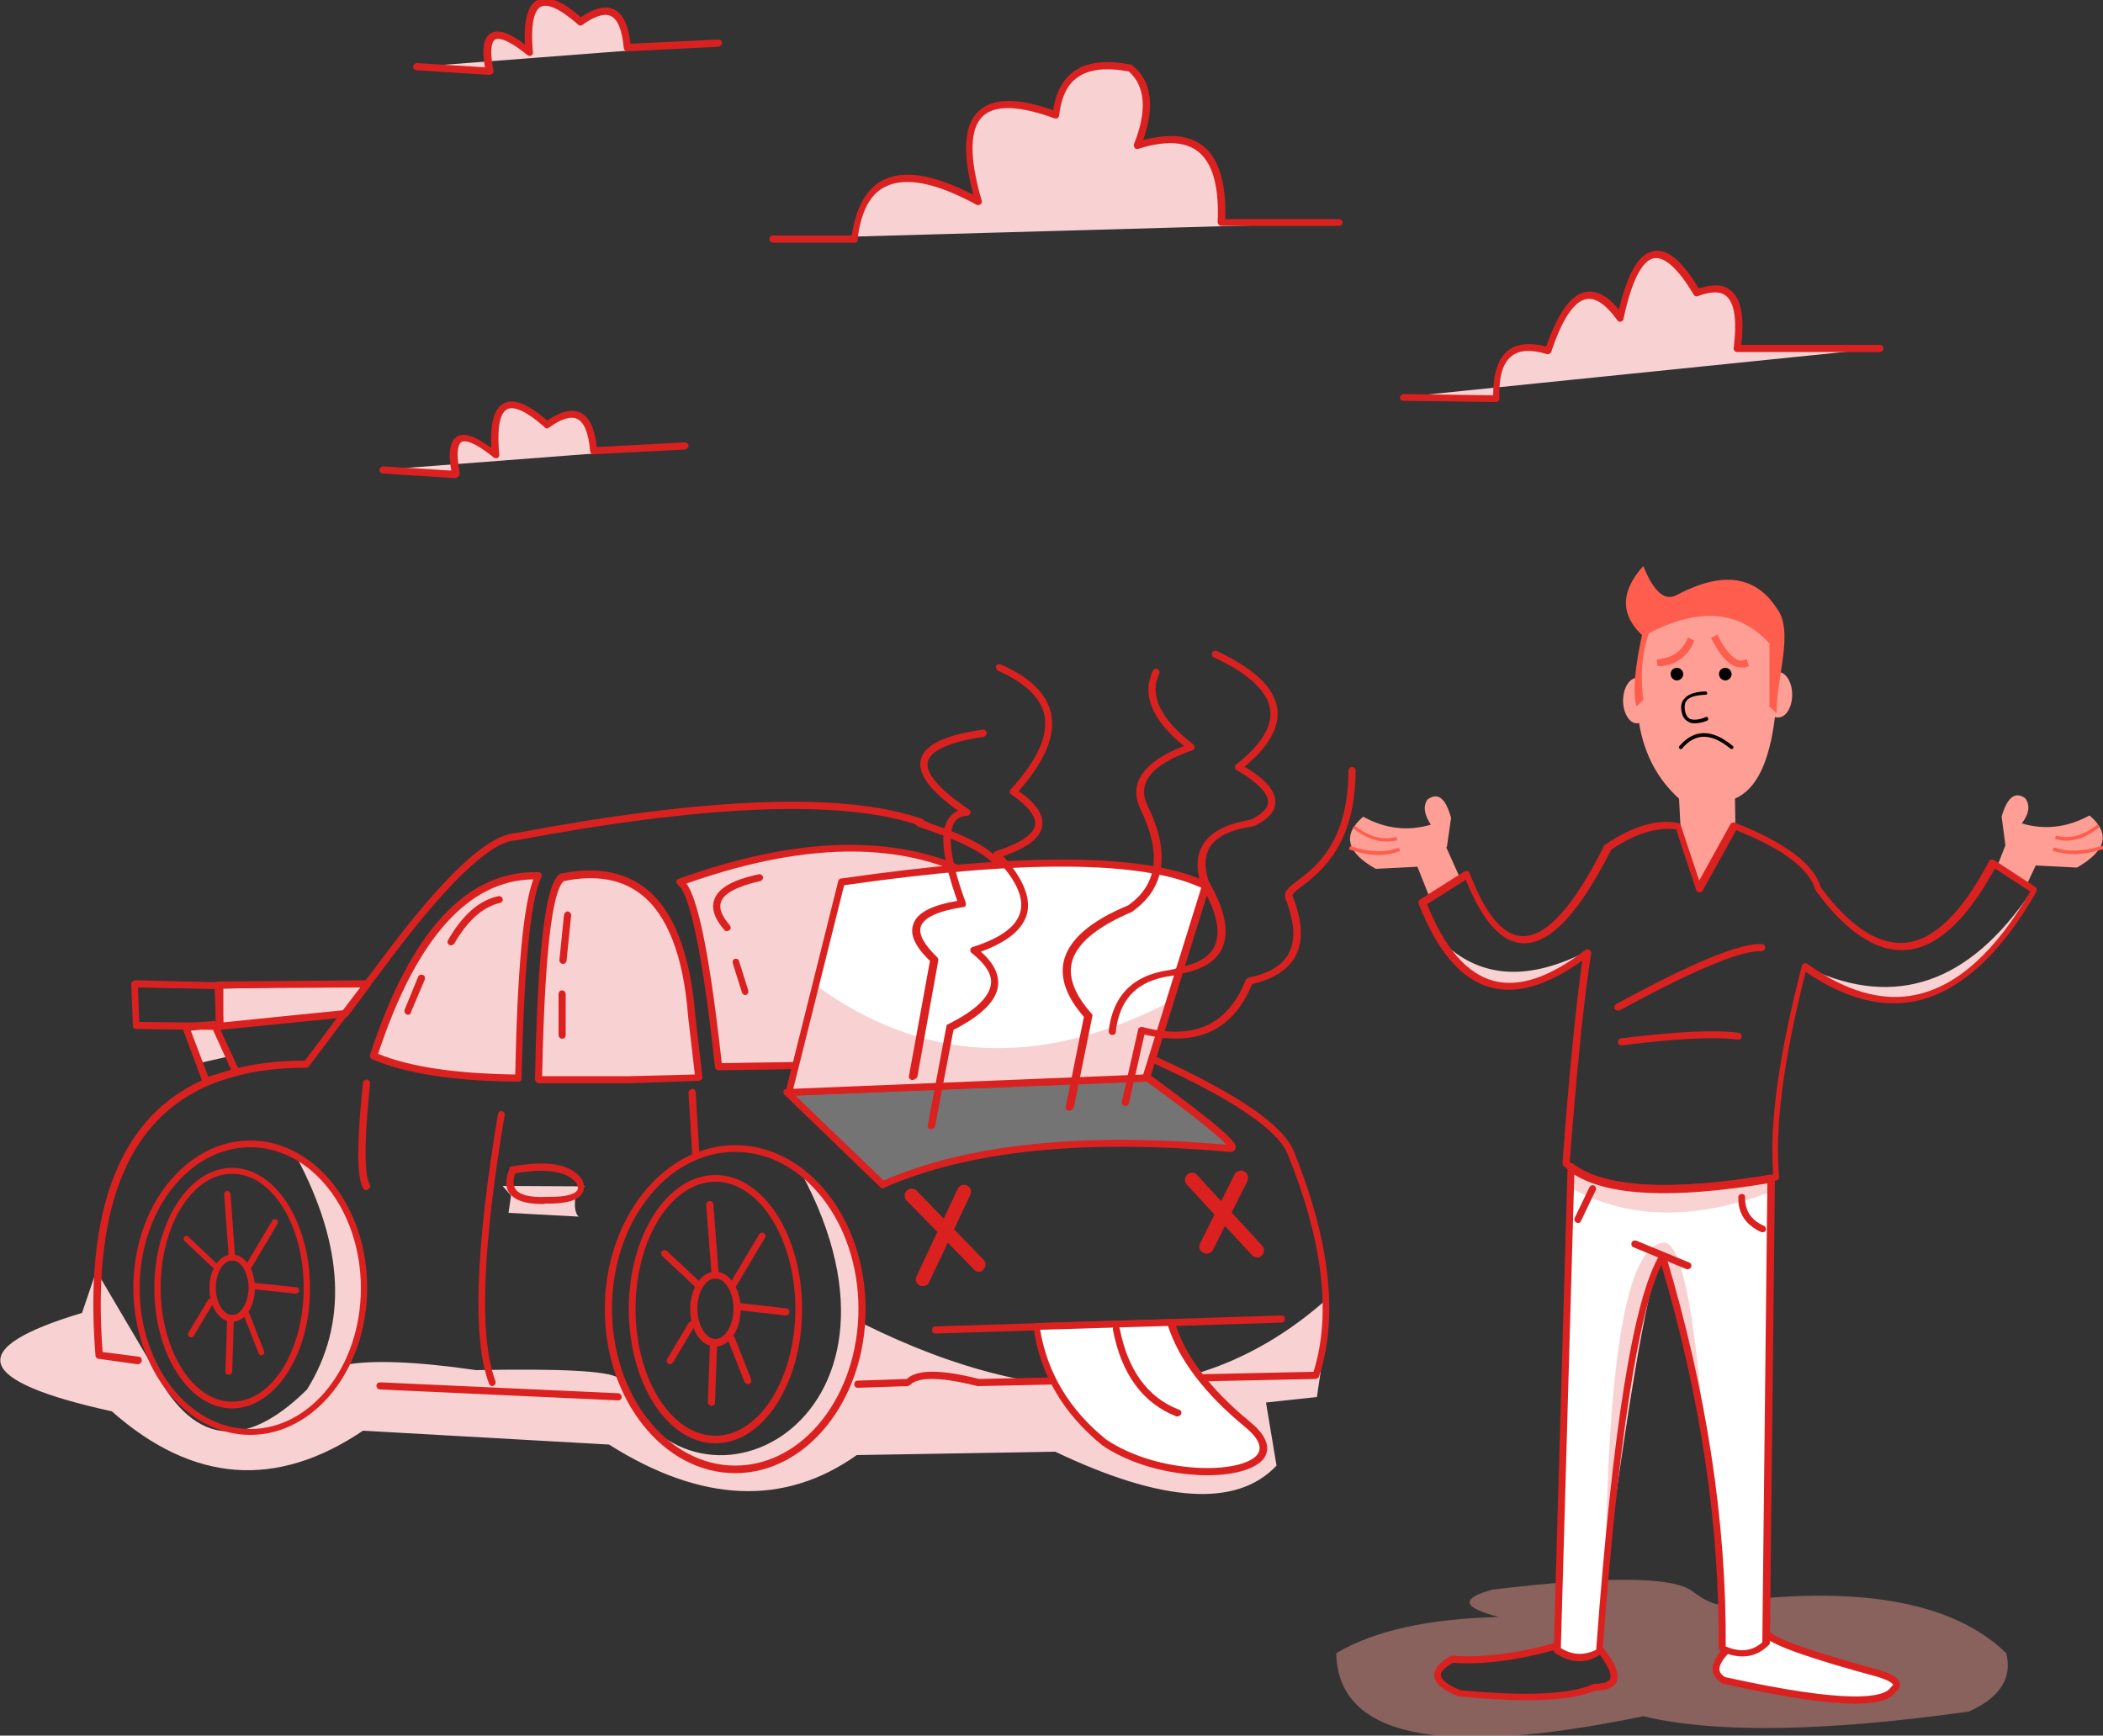 <?xml version="1.0" encoding="utf-8"?>
<!-- Generator: Adobe Illustrator 19.0.0, SVG Export Plug-In . SVG Version: 6.00 Build 0)  -->
<svg version="1.1" id="Capa_1" xmlns="http://www.w3.org/2000/svg" xmlns:xlink="http://www.w3.org/1999/xlink" x="0px" y="0px"
	 width="500px" height="412.7px" viewBox="319.4 87.1 500 412.7" style="enable-background:new 319.4 87.1 500 412.7;"
	 xml:space="preserve">
<rect x="319.4" y="87.1" width="500" height="412.7" fill="#333333" stroke="none"/>
<style type="text/css">
	.st0{fill:#F8D2D2;}
	.st1{fill:#FF9E94;}
	.st2{fill:#FF5D4D;}
	.st3{opacity:0.42;}
	.st4{fill:#FEA097;}
	.st5{fill:#DB211F;}
	.st6{fill:#FFFFFF;}
	.st7{opacity:0.2;}
	.st8{fill:#747474;}
</style>
<g>
	<g>
		<path class="st0" d="M438.9,369.1l19.5,0.1l-2.2,2.5c-0.3,2.5,0,4,0.8,4.7l-16.7-0.9l0.6-4.1L438.9,369.1z"/>
	</g>
	<g>
		<path class="st0" d="M401.7,411.6c6.2-1.1,16.5-0.8,30.9,1.3c20.2-0.4,31.4,0.2,33.7,1.8c16.5,39.9,76,11.1,43.5-48.9
			c18.1,16,13.9,37.8,14.9,36.1c44.4,22,81.2,20,110.4-6.1l-1.7,17.4l-0.9,6.1l-12.1,1.3l2.5,15c-9.4,10-27,8.9-52.6-3.3l-47.2,0.8
			c-17.2,12.2-36.9,11.4-58.9-2.5l-58.5-3.3c-20.6,13.9-40.5,12.4-59.7-4.6c-32.8-7.2-35.2-15-7.1-23.4l3.4-10l13.2,22.4
			c9.3,18.9,21.7,20.8,36.9,5.8c9.7-15.6,8.8-34-2.5-55.3C405.8,373.7,409.7,390.2,401.7,411.6z"/>
	</g>
	<g>
		<path class="st0" d="M364.4,332.2l2.3,7.7l7.1-1.6l-2.5-6.9L364.4,332.2z"/>
	</g>
	<g>
		<path class="st0" d="M372.2,322.2l0.1,8.9l29.9-3.4l4.2-6.3L372.2,322.2z"/>
	</g>
	<g>
		<path class="st1" d="M742,246.9c0,0,0.2,0,0.2,0c1.8,0,3.3,2.4,3.3,5.4s-1.5,5.4-3.3,5.4c-0.3,0-0.5,0-0.8-0.1
			c-1.3,10.7-4.4,17.2-9.5,19.4c0.1,4.2,0.1,6.4,0,6.7c-2,2.3-4.7,7.2-8.3,15l-4.6-14.1l-0.4-7.6c-5.1-4.6-8.3-10.6-9.5-18
			c-0.2,0-0.3,0.1-0.5,0.1c-1.8,0-3.3-2.4-3.3-5.4c0-3,1.5-5.4,3.3-5.4c0,0,0.1,0,0.1,0c0.2-3.5,0.8-7.3,1.6-11.3
			c12.8-8.6,23.4-7.5,31.7,3.3C742,242.6,742,244.8,742,246.9z"/>
	</g>
	<g>
		<path class="st2" d="M710.1,238.4c-5.5-5-5.5-10.6,0-16.7c2.6,6.4,5.3,8.6,8.3,6.7c10.6-5.5,18.4-4.4,23.4,3.3
			c4.3,5.4-0.2,17,0,25l-1.7-1.6v-15C732.7,232,722.7,231.4,710.1,238.4z"/>
	</g>
	<g>
		<path class="st2" d="M710.1,236.7c-2,8.9-2.6,15-1.6,18.4l1.6-1.6c-0.8-6.5-0.2-12.1,1.7-16.7L710.1,236.7L710.1,236.7z"/>
	</g>
	<g>
		<path class="st2" d="M733.3,245.8c-2.3,0-4.5-2.1-6.7-6.3l-0.4-0.7l1.5-0.8l0.4,0.8c1.5,2.8,3.7,5.9,5.8,5.3l0.8-0.2l0.5,1.6
			l-0.8,0.3C734,245.8,733.7,245.8,733.3,245.8z"/>
	</g>
	<g>
		<path class="st2" d="M713.5,245.5l-0.2-1.6l0.9-0.1c2.9-0.4,5-1.9,6.2-4.4l0.3-0.7l1.5,0.7l-0.3,0.8c-1.5,3.1-4,4.9-7.5,5.3
			L713.5,245.5z"/>
	</g>
	<g>
		<path d="M722.3,259.1c-0.6,0-1.1-0.1-1.5-0.4c-0.8-0.4-1.3-1.1-1.5-2c-0.4-1.4-0.2-2.6,0.5-3.4c0.9-1.1,2.5-1.7,5.1-1.8
			c0.2,0,0.4,0.2,0.4,0.4c0,0.3-0.2,0.4-0.4,0.4c-2.3,0.1-3.8,0.5-4.5,1.4c-0.5,0.6-0.6,1.6-0.3,2.8c0.2,0.7,0.5,1.2,1,1.5
			c0.9,0.4,2.2,0.3,3.9-0.4c0.2-0.1,0.5,0,0.5,0.3c0.1,0.2,0,0.5-0.3,0.6C724.2,258.9,723.2,259.1,722.3,259.1z"/>
	</g>
	<g>
		<path d="M716.6,247.4c0-0.9,0.7-1.5,1.5-1.5c0.8,0,1.5,0.7,1.5,1.5s-0.7,1.5-1.5,1.5C717.3,248.9,716.6,248.2,716.6,247.4z"/>
	</g>
	<g>
		<path d="M728.1,247.4c0-0.9,0.7-1.5,1.5-1.5s1.5,0.7,1.5,1.5s-0.7,1.5-1.5,1.5S728.1,248.2,728.1,247.4z"/>
	</g>
	<g>
		<path d="M731.1,265.2c-0.1,0-0.2,0-0.3-0.1c-4.5-3.7-8.3-3.8-11.5,0c-0.1,0.2-0.4,0.2-0.6,0s-0.2-0.4,0-0.6
			c3.5-4.1,7.8-4.1,12.7,0c0.2,0.1,0.2,0.4,0,0.6C731.4,265.2,731.2,265.2,731.1,265.2z"/>
	</g>
	<g class="st3">
		<g>
			<path class="st4" d="M637.1,480.2c9.1-5.4,22-8.2,38.7-8.6c-8.7-2.2-9.3-4.4-1.6-6.5c27.2-3.3,43.1-3.1,47.6,0.4
				c4.3,3.3,7.8,4.1,10.4,2.3c30.5-3.6,51.9,0.5,64.2,12.4c1.5,5.9-1.5,10.6-8.9,13.9c-34.5,4.8-60.3,5.2-77.4,1.1
				C661.8,505.2,637.5,500.2,637.1,480.2z M689.1,478.5c-9.2,2.6-17.4,3.6-24.4,3c-5.2,2.9-4.6,5.6,1.8,8.1c15.9,1.5,26.6,1,32-1.5
				c5.7,0,6.2-2.8,1.6-8.7L689.1,478.5z"/>
		</g>
	</g>
	<g>
		<path class="st1" d="M656.4,293.2l-9.9,0.5c-7-3.9-8-8.1-3-12.4c5.3,2.9,10.6,3.5,16.1,1.9c-1.6-2.4-1.9-4.4-0.8-6
			c2.5-1.8,4.3-0.3,5.6,4.4l-1,6.9l0,0l-0.1,0v0.2l0,0l3.1,6.9l-7.3,4.4L656.4,293.2L656.4,293.2z"/>
	</g>
	<g id="Group">
		<g>
			<path class="st2" d="M649,287.2c-2.5,0-5-1-7.6-2.9L641,284l0.5-0.6l0.3,0.3c3.2,2.4,6.3,3.2,9.2,2.5l0.4-0.1l0.2,0.8l-0.4,0.1
				C650.5,287.1,649.8,287.2,649,287.2z"/>
		</g>
		<g>
			<path class="st2" d="M647.3,290.4c-2.1,0-4.3-0.4-6.8-1.2l-0.4-0.1l0.3-0.8l0.4,0.1c4.1,1.3,7.7,1.5,10.8,0.4l0.4-0.1l0.3,0.8
				l-0.4,0.1C650.5,290.1,648.9,290.4,647.3,290.4z"/>
		</g>
	</g>
	<g>
		<path class="st1" d="M796.2,288.1l-0.9-6.8c1.3-4.6,3.2-6.1,5.6-4.4c1.2,1.6,1,3.6-0.8,6c5.4,1.6,10.8,1,16.1-1.9
			c5,4.3,4,8.4-3,12.4l-9.8-0.5l-2.2,4.7l-6.8-4.9L796.2,288.1z"/>
	</g>
	<g>
		<path class="st5" d="M682.4,491.4c-4.5,0-9.9-0.3-16-0.9c-0.1,0-0.2,0-0.2,0c-3.8-1.5-5.7-3.1-5.8-4.9c-0.1-1.6,1.2-3.2,3.9-4.7
			c0.2-0.1,0.3-0.1,0.5-0.1c6.9,0.5,15-0.4,24.1-3c0.5-0.1,0.9,0.1,1,0.6c0.1,0.5-0.1,0.9-0.6,1c-9.2,2.5-17.4,3.6-24.5,3.1
			c-1.9,1.1-3,2.2-2.8,3c0,0.6,0.7,1.9,4.6,3.5c15.6,1.5,26.2,1,31.5-1.4c0.1,0,0.3,0,0.3-0.1c2.1,0,3.4-0.4,3.8-1.1
			c0.3-0.6,0.3-2.3-2.8-6.3c-0.3-0.4-0.2-0.9,0.1-1.1c0.4-0.3,0.9-0.2,1.2,0.1c2.9,3.7,3.8,6.3,3,8c-0.7,1.4-2.4,2-5,2l0,0
			C695.2,490.6,689.8,491.4,682.4,491.4z"/>
	</g>
	<g>
		<path class="st0" d="M662.7,311.4c8.9,8.4,20.3,9,34.2,1.8C682.4,325.2,671,324.6,662.7,311.4z"/>
	</g>
	<g>
		<path class="st0" d="M749.8,317.5c20.3,9.4,37.8,3.4,52.4-18.2C787.6,325.8,770.2,331.9,749.8,317.5z"/>
	</g>
	<g>
		<path class="st5" d="M715.1,370.6c-11.3,0-19.2-2.1-23.9-6.2c-0.2-0.1-0.3-0.5-0.3-0.7c1.5-20.6,3.1-36.8,4.7-48.2
			c-8.2,5.9-15.5,8.1-21.8,6.4c-7-1.9-12.7-8.6-17.1-19.9c-0.2-0.4,0-0.8,0.3-1l10.6-6.7c0.2-0.1,0.5-0.1,0.7-0.1
			c0.3,0.1,0.5,0.3,0.5,0.5c3.7,9.7,7.9,14.8,12.4,15c5.7,0.3,12.3-6.9,19.6-21.5c0-0.1,0.1-0.3,0.3-0.3c6.4-4.3,12.2-6.1,17.3-5.1
			c0.3,0,0.5,0.3,0.6,0.5l4.4,13.2l7.4-13.4c0.2-0.4,0.7-0.5,1-0.4c12.2,4.8,18.9,9.9,20.5,15.4c6.8,9.2,13.5,13.6,19.8,13.2
			c6.9-0.5,13.7-7,20.2-19.4c0.1-0.2,0.3-0.4,0.5-0.4s0.5,0,0.7,0.1l9.8,6.4c0.3,0.2,0.5,0.7,0.3,1.1c-8.6,15-18.2,23.7-28.5,26
			c-8.3,1.8-17.1-0.6-26.4-6.9c-5.3,20.9-7.4,37.3-6.3,48.7c0,0.5-0.3,0.9-0.7,0.9C731.5,369.7,722.6,370.6,715.1,370.6z
			 M692.6,363.4c7.3,6.1,23.6,7.2,48.4,3c-1-11.7,1.3-28.4,6.8-49.6c0-0.3,0.3-0.5,0.5-0.6s0.5-0.1,0.8,0.1c9.2,6.6,18,9.1,26,7.3
			c9.7-2.1,18.8-10.3,27-24.5l-8.4-5.5c-6.7,12.3-13.8,18.9-21.2,19.4c-6.9,0.5-14.1-4.2-21.3-14c0-0.1-0.1-0.2-0.2-0.3
			c-1.3-4.9-7.6-9.7-18.8-14.2l-8,14.4c-0.1,0.3-0.5,0.4-0.8,0.4c-0.4,0-0.6-0.3-0.7-0.5l-4.8-14.5c-4.5-0.6-9.7,1-15.4,4.8
			c-7.6,15-14.4,22.3-20.7,22.3c-0.1,0-0.3,0-0.4,0c-5.1-0.3-9.5-5.2-13.5-15.1l-9.2,5.8c4.1,10.4,9.5,16.5,15.7,18.2
			c6.1,1.7,13.5-0.8,21.9-7.3c0.3-0.2,0.7-0.3,1,0c0.3,0.1,0.5,0.5,0.4,0.9C695.9,325,694.3,341.7,692.6,363.4z"/>
	</g>
	<g>
		<path vector-effect="non-scaling-stroke" class="st6" d="M729.7,479.6c-3,3.1-3.1,5.4-0.5,7c24.1,5.4,37.6,6.1,40.3,2.1
			c1.7-1.3,0.5-2.5-3.6-3.8c-15.6-4.3-24.3-7.3-26.2-9.1"/>
		<path class="st5" d="M760.5,492.2c-6,0-15.6-1.2-31.3-4.7c-0.1,0-0.1,0-0.3-0.1c-1.3-0.8-2.1-1.8-2.3-3c-0.2-1.5,0.6-3.3,2.5-5.3
			c0.3-0.4,0.9-0.4,1.2,0c0.4,0.3,0.4,0.9,0,1.2c-1.5,1.6-2.2,2.9-2.1,3.9c0.1,0.6,0.5,1.2,1.4,1.7c29.4,6.5,37.6,4.9,39.3,2.5
			c0-0.1,0.1-0.1,0.2-0.2c0.3-0.3,0.4-0.5,0.4-0.5s-0.2-0.8-3.8-1.9c-15.9-4.3-24.6-7.4-26.5-9.3c-0.3-0.4-0.3-0.8,0-1.2
			s0.8-0.4,1.2,0c1.2,1.2,6.7,3.7,25.8,8.9c3.2,1,4.7,2,4.9,3.2c0.1,0.5,0,1.3-1,2C769.2,490.8,766.9,492.2,760.5,492.2z"/>
	</g>
	<g>
		<path class="st5" d="M704.1,327.4c-0.3,0-0.6-0.1-0.8-0.4c-0.2-0.4,0-0.9,0.3-1.1c18.1-9.9,29.5-14.6,34.7-14.3
			c0.5,0,0.8,0.4,0.8,0.9c0,0.4-0.5,0.8-0.9,0.8c-4.8-0.3-16.2,4.5-33.8,14.1C704.3,327.3,704.2,327.4,704.1,327.4z"/>
	</g>
	<g>
		<path class="st5" d="M704.9,335.7c-0.4,0-0.8-0.3-0.8-0.8c0-0.5,0.3-0.9,0.7-0.9c13.1-1.6,22.5-2.1,28-1.3c0.5,0,0.7,0.5,0.7,0.9
			s-0.5,0.8-0.9,0.7C727.2,333.6,717.9,334,704.9,335.7C705,335.7,704.9,335.7,704.9,335.7z"/>
	</g>
	<g>
		<path vector-effect="non-scaling-stroke" class="st6" d="M693,364.6l-3.3,114.9c3.3,2.2,6.7,2.3,10,0.4c3.9-52.6,8.9-84,15-94
			c9.7,32.3,14.5,63.3,14.2,93.2c4.2,1.9,7.6,1.5,10.4-1.3l1.2-110.5C716.6,371.3,700.7,370.4,693,364.6z"/>
		<g>
			<path class="st0" d="M701.1,461.1c6-45,10.4-69.8,13.2-74.6c5.1,16.7,8.4,28.8,9.8,36.3c-2.3-27.4-5.5-40.8-9.3-40.2
				C706.2,383.5,701.7,409.7,701.1,461.1z"/>
		</g>
		<path class="st5" d="M695,482.1c-2,0-3.9-0.6-5.8-1.9c-0.3-0.1-0.4-0.5-0.4-0.7l3.3-114.9c0-0.3,0.2-0.6,0.5-0.8
			c0.3-0.1,0.6-0.1,0.9,0.1c7.5,5.6,23.2,6.5,46.9,2.5c0.3,0,0.5,0,0.7,0.2c0.2,0.1,0.3,0.4,0.3,0.6l-1.2,110.5
			c0,0.2-0.1,0.5-0.3,0.6c-3,3-6.9,3.5-11.4,1.4c-0.3-0.1-0.5-0.5-0.5-0.8c0.3-29-4.3-59.6-13.6-91c-5.6,11.5-10.3,42.4-14,91.9
			c0,0.3-0.1,0.5-0.4,0.6C698.4,481.6,696.7,482.1,695,482.1z M690.5,479c2.8,1.7,5.5,1.8,8.4,0.4c3.9-53,8.9-83.7,15.1-93.9
			c0.1-0.3,0.5-0.5,0.8-0.4c0.4,0,0.6,0.3,0.7,0.6c9.6,32,14.4,63.3,14.2,92.9c3.5,1.5,6.4,1.1,8.7-1l1.2-109.1
			c-22.6,3.7-37.7,3-45.9-2.1L690.5,479z"/>
	</g>
	<g>
		<path class="st5" d="M720.7,388.9c-0.1,0-0.2,0-0.3,0l-12.6-5.2c-0.5-0.2-0.6-0.6-0.5-1.1c0.2-0.5,0.7-0.6,1.1-0.5l12.6,5.2
			c0.5,0.2,0.6,0.6,0.5,1.1C721.3,388.7,721,388.9,720.7,388.9z"/>
	</g>
	<g>
		<path class="st5" d="M738.5,380.1c-0.1,0-0.3,0-0.3,0c-3.7-1.7-5.6-4.4-5.5-8.3c0-0.5,0.4-0.8,0.8-0.8c0.5,0,0.9,0.4,0.8,0.9
			c0,3.1,1.4,5.3,4.5,6.7c0.4,0.2,0.6,0.7,0.4,1.1C739.2,379.9,738.9,380.1,738.5,380.1z"/>
	</g>
	<g>
		<path class="st5" d="M694.6,377.9c-0.1,0-0.3,0-0.4-0.1c-0.4-0.2-0.6-0.7-0.4-1.1l3.5-7.3c0.2-0.4,0.7-0.6,1.1-0.4
			c0.4,0.2,0.6,0.7,0.4,1.1l-3.5,7.3C695.2,377.8,694.9,377.9,694.6,377.9z"/>
	</g>
	<g class="st7">
		<g>
			<path class="st5" d="M693.4,369.8c13.1,7.2,28.7,7.5,46.8,0.8v-3.1c-25.7,4.3-41.8,3.1-48-3.5C692.6,367.6,693,369.5,693.4,369.8
				z"/>
		</g>
	</g>
	<g>
		<path class="st5" d="M352.2,411.5c0,0,0,0-0.1,0l-9.3-1.3c-0.4,0-0.7-0.4-0.7-0.8c-2.1-26,2.3-45,12.9-56.5
			c8.3-9,20.7-13.6,36.9-13.6c4.7-6.3,10.3-13.7,16.5-21.8c15.7-21.4,26.7-31.9,33.6-32.3c45.7-8.6,78.2-9.8,96.6-3.4
			c0.3,0.1,0.5,0.3,0.5,0.5c0.5,0.1,1,0.4,1.5,0.6c4.4,1.5,13.6,4.7,17.2,9.6c0.3,0.4,0.2,0.9-0.1,1.1c-0.4,0.3-0.9,0.2-1.2-0.1
			c-3.3-4.4-12.2-7.5-16.4-9c-2-0.7-2.8-0.9-3-1.4c-18.3-5.9-50.2-4.6-94.9,3.8c-0.1,0-0.1,0-0.1,0c-6.3,0.3-17.2,10.9-32.4,31.6
			c-6.4,8.2-12,15.7-16.8,22.1c-0.1,0.2-0.4,0.4-0.6,0.4l0,0c-0.1,0-0.2,0-0.3,0c-15.7,0-27.7,4.4-35.7,13.1
			c-10.2,11-14.4,29.4-12.5,54.5l8.6,1.1c0.4,0,0.8,0.5,0.7,1C353,411.2,352.6,411.5,352.2,411.5z"/>
	</g>
	<g>
		<path class="st5" d="M523.3,417.1c-0.5,0-0.8-0.4-0.8-0.8c0-0.5,0.3-0.9,0.8-0.9L535,415c2.4-2.3,8.1-2.3,17.2,0l79.5-1.7
			c4.3-13.7,2.2-31.2-6.2-51.9c-2.5-5.8-13.2-13-31.9-21.5c-0.4-0.2-0.6-0.7-0.4-1.1s0.7-0.6,1.1-0.4c19.3,8.8,30,16.1,32.7,22.4
			c8.6,21.3,10.7,39.4,6,53.6c-0.1,0.4-0.4,0.5-0.8,0.6l-80.2,1.7c-0.1,0-0.2,0-0.2,0c-11-2.8-14.7-1.6-16-0.3
			c-0.2,0.1-0.4,0.3-0.6,0.3L523.3,417.1L523.3,417.1z"/>
	</g>
	<g>
		<path class="st5" d="M466.4,420.1L466.4,420.1l-56.7-2.6c-0.4,0-0.8-0.4-0.8-0.9s0.4-0.8,0.9-0.8l56.6,2.6c0.4,0,0.8,0.4,0.8,0.9
			C467.2,419.8,466.8,420.1,466.4,420.1z"/>
	</g>
	<g>
		<path class="st5" d="M378.9,428.3c-15.3,0-27.8-15.7-27.8-35s12.5-35,27.8-35s27.8,15.7,27.8,35S394.2,428.3,378.9,428.3z
			 M378.9,359.9c-14.5,0-26.3,15-26.3,33.5s11.8,33.5,26.3,33.5c14.5,0,26.3-15,26.3-33.5S393.4,359.9,378.9,359.9z"/>
	</g>
	<g>
		<path class="st5" d="M494.2,437.4c-17.1,0-31-17.5-31-39c0-21.5,13.9-39,31-39c17.1,0,31,17.5,31,39
			C525.2,419.9,511.3,437.4,494.2,437.4z M494.2,361c-16.2,0-29.3,16.7-29.3,37.3c0,20.5,13.1,37.3,29.3,37.3
			c16.2,0,29.3-16.7,29.3-37.3C523.5,377.8,510.4,361,494.2,361z"/>
	</g>
	<g>
		<path class="st5" d="M374.6,422c-10.2,0-18.5-12.8-18.5-28.6c0-15.8,8.3-28.6,18.5-28.6s18.5,12.8,18.5,28.6
			C393.2,409.1,384.8,422,374.6,422z M374.6,366.2c-9.4,0-17,12.1-17,27.1c0,14.9,7.6,27.1,17,27.1s17-12.1,17-27.1
			S384,366.2,374.6,366.2z"/>
	</g>
	<g>
		<path class="st5" d="M489.5,430.3c-11.4,0-20.6-14.3-20.6-31.9c0-17.6,9.2-31.9,20.6-31.9c11.4,0,20.6,14.3,20.6,31.9
			C510.1,416,500.9,430.3,489.5,430.3z M489.5,368.1c-10.4,0-19,13.5-19,30.2c0,16.7,8.5,30.2,19,30.2c10.4,0,19-13.5,19-30.2
			C508.5,381.7,499.9,368.1,489.5,368.1z"/>
	</g>
	<g>
		<path class="st5" d="M374.6,401.4c-3,0-5.4-3.5-5.4-8s2.4-8,5.4-8c3,0,5.4,3.5,5.4,8S377.6,401.4,374.6,401.4z M374.6,386.8
			c-2.1,0-3.9,3-3.9,6.5c0,3.5,1.8,6.5,3.9,6.5c2.1,0,3.9-3,3.9-6.5C378.5,389.8,376.7,386.8,374.6,386.8z"/>
	</g>
	<g>
		<path class="st5" d="M489.5,407.3c-3.4,0-6-3.9-6-8.9s2.6-8.9,6-8.9c3.3,0,6,4,6,8.9S492.8,407.3,489.5,407.3z M489.5,391.1
			c-2.4,0-4.3,3.3-4.3,7.2c0,3.9,2,7.2,4.3,7.2c2.3,0,4.3-3.3,4.3-7.2C493.8,394.4,491.8,391.1,489.5,391.1z"/>
	</g>
	<g>
		<path class="st5" d="M374.6,386.9c-0.4,0-0.7-0.3-0.8-0.7l-1.1-15.1c-0.1-0.4,0.3-0.8,0.7-0.8s0.8,0.3,0.8,0.7l1.1,15.1
			C375.4,386.5,375.1,386.9,374.6,386.9L374.6,386.9z"/>
	</g>
	<g>
		<path class="st5" d="M489.5,391.2c-0.5,0-0.8-0.4-0.9-0.8l-1.3-16.8c0-0.5,0.3-0.9,0.8-0.9s0.9,0.3,0.9,0.8l1.3,16.8
			C490.3,390.8,490,391.2,489.5,391.2C489.5,391.2,489.5,391.2,489.5,391.2z"/>
	</g>
	<g>
		<path class="st5" d="M378.5,388.9c-0.1,0-0.3,0-0.4-0.1c-0.3-0.2-0.4-0.6-0.2-1l6.2-10.4c0.2-0.4,0.6-0.5,1-0.3
			c0.4,0.2,0.4,0.6,0.3,1l-6.2,10.4C379,388.8,378.7,388.9,378.5,388.9z"/>
	</g>
	<g>
		<path class="st5" d="M493.8,393.4c-0.1,0-0.3,0-0.5-0.1c-0.4-0.3-0.5-0.8-0.3-1.1l6.9-11.6c0.3-0.4,0.7-0.5,1.1-0.3
			s0.5,0.8,0.3,1.1l-6.9,11.6C494.3,393.2,494.1,393.4,493.8,393.4z"/>
	</g>
	<g>
		<path class="st5" d="M389.7,394.7c0,0,0,0-0.1,0l-10.4-1.1c-0.4,0-0.7-0.4-0.6-0.9c0-0.4,0.4-0.7,0.9-0.6l10.4,1.1
			c0.4,0,0.7,0.4,0.6,0.9C390.4,394.4,390.1,394.7,389.7,394.7z"/>
	</g>
	<g>
		<path class="st5" d="M506.3,399.9c0,0,0,0-0.1,0l-11.6-1.3c-0.5,0-0.8-0.5-0.8-0.9c0-0.5,0.5-0.8,0.9-0.8l11.6,1.3
			c0.5,0,0.8,0.5,0.8,0.9C507.1,399.5,506.7,399.9,506.3,399.9z"/>
	</g>
	<g>
		<path class="st5" d="M381.6,409.4c-0.3,0-0.6-0.2-0.7-0.5l-3.5-8.9c-0.1-0.4,0-0.8,0.4-1c0.4-0.1,0.8,0,0.9,0.5l3.5,8.9
			c0.1,0.4,0,0.8-0.4,0.9C381.8,409.4,381.7,409.4,381.6,409.4z"/>
	</g>
	<g>
		<path class="st5" d="M497.2,416.2c-0.4,0-0.6-0.2-0.8-0.5l-3.9-9.9c-0.1-0.5,0-0.9,0.5-1.1c0.5-0.1,0.9,0,1.1,0.5l3.9,9.9
			c0.1,0.5,0,0.9-0.5,1.1C497.4,416.2,497.3,416.2,497.2,416.2z"/>
	</g>
	<g>
		<path class="st5" d="M373.8,414L373.8,414c-0.5,0-0.8-0.4-0.8-0.7l0.4-12.4c0-0.4,0.4-0.8,0.8-0.8s0.8,0.4,0.8,0.8l-0.4,12.4
			C374.6,413.7,374.2,414,373.8,414z"/>
	</g>
	<g>
		<path class="st5" d="M488.6,421.4L488.6,421.4c-0.5,0-0.9-0.4-0.9-0.9l0.5-13.8c0-0.5,0.4-0.8,0.9-0.8s0.8,0.4,0.8,0.9l-0.5,13.8
			C489.4,421.1,489,421.4,488.6,421.4z"/>
	</g>
	<g>
		<path class="st5" d="M364.9,405.1c-0.1,0-0.3,0-0.4-0.1c-0.4-0.2-0.5-0.6-0.3-1l4.6-7.7c0.2-0.4,0.6-0.5,1-0.3
			c0.4,0.2,0.5,0.6,0.3,1l-4.6,7.7C365.4,405,365.2,405.1,364.9,405.1z"/>
	</g>
	<g>
		<path class="st5" d="M478.7,411.5c-0.1,0-0.3,0-0.4-0.1c-0.4-0.3-0.5-0.8-0.3-1.1l5.1-8.6c0.3-0.4,0.8-0.5,1.1-0.3
			c0.4,0.3,0.5,0.8,0.3,1.1l-5.1,8.6C479.2,411.3,479,411.5,478.7,411.5z"/>
	</g>
	<g>
		<path class="st5" d="M371.1,389.3c-0.2,0-0.4,0-0.5-0.2l-7.3-6.9c-0.3-0.3-0.3-0.8-0.1-1c0.3-0.3,0.8-0.3,1,0l7.3,6.9
			c0.3,0.3,0.3,0.8,0,1C371.5,389.2,371.3,389.3,371.1,389.3z"/>
	</g>
	<g>
		<path class="st5" d="M485.6,393.8c-0.2,0-0.4-0.1-0.5-0.3l-8.2-7.7c-0.4-0.3-0.4-0.9-0.1-1.2c0.3-0.3,0.9-0.3,1.2,0l8.2,7.7
			c0.4,0.3,0.4,0.9,0,1.2C486,393.7,485.8,393.8,485.6,393.8z"/>
	</g>
	<g>
		<path vector-effect="non-scaling-stroke" class="st8" d="M506.5,346.8l22.8,22c20.1-8.9,47.5-11.8,82.3-8.6
			c2.8,0.3-3.6-5.3-19.4-16.8L506.5,346.8z"/>
		<path class="st5" d="M529.3,369.7c-0.2,0-0.4-0.1-0.6-0.3l-22.8-22c-0.3-0.3-0.3-0.6-0.2-0.9s0.4-0.5,0.8-0.5l85.8-3.4
			c0.2,0,0.3,0.1,0.5,0.1c21.1,15.4,20.7,16.6,20.3,17.6c-0.1,0.3-0.5,0.8-1.5,0.7c-34.4-3.1-62-0.3-81.9,8.5
			C529.6,369.6,529.5,369.7,529.3,369.7z M508.5,347.6l21,20.2c20-8.7,47.4-11.5,81.5-8.5c-1.3-1.4-5.4-5.2-19-15L508.5,347.6z"/>
	</g>
	<g>
		<path class="st5" d="M538.8,392.9c-0.3,0-0.5,0-0.7-0.1c-0.9-0.4-1.2-1.4-0.8-2.2l9.8-20.8c0.4-0.9,1.4-1.2,2.2-0.8
			c0.8,0.4,1.2,1.4,0.8,2.2l-9.8,20.8C540.1,392.6,539.5,392.9,538.8,392.9z"/>
	</g>
	<g>
		<path class="st5" d="M552.2,389.5c-0.5,0-0.9-0.1-1.2-0.5L535,372.6c-0.7-0.6-0.7-1.7,0-2.4c0.6-0.6,1.7-0.6,2.3,0l15.9,16.4
			c0.7,0.6,0.7,1.7,0,2.4C553,389.3,552.6,389.5,552.2,389.5z"/>
	</g>
	<g>
		<path class="st5" d="M606.3,385.2c-0.3,0-0.5,0-0.8-0.2c-0.9-0.4-1.2-1.4-0.8-2.2l8.2-16.4c0.4-0.9,1.4-1.1,2.3-0.8
			c0.8,0.4,1.1,1.4,0.8,2.3l-8.2,16.4C607.5,384.9,606.9,385.2,606.3,385.2z"/>
	</g>
	<g>
		<path class="st5" d="M618.4,386.1c-0.5,0-0.9-0.2-1.3-0.5l-15.5-16.8c-0.7-0.7-0.6-1.8,0.1-2.4c0.7-0.6,1.8-0.6,2.3,0.1l15.5,16.8
			c0.6,0.7,0.6,1.7-0.1,2.3C619.2,386,618.8,386.1,618.4,386.1z"/>
	</g>
	<g>
		<path class="st5" d="M541.8,404.2c-0.5,0-0.8-0.4-0.8-0.8c0-0.5,0.3-0.9,0.8-0.9l82.3-2.6c0,0,0,0,0,0c0.5,0,0.8,0.4,0.8,0.8
			c0,0.5-0.3,0.9-0.8,0.9L541.8,404.2C541.9,404.2,541.9,404.2,541.8,404.2z"/>
	</g>
	<g>
		<path vector-effect="non-scaling-stroke" class="st0" d="M442.7,343.5c0.5-26.6,2.1-42.7,4.7-48.1c-16.7-0.5-29.7,13.8-39.2,42.8
			C416.2,341.6,427.7,343.3,442.7,343.5z"/>
		<path class="st5" d="M442.7,344.3L442.7,344.3c-15.1-0.1-26.8-1.9-34.8-5.3c-0.4-0.1-0.6-0.6-0.5-1.1c9.5-29.3,23-43.9,40-43.4
			c0.3,0,0.6,0.1,0.7,0.4s0.1,0.5,0,0.8c-2.6,5.3-4.1,21.4-4.7,47.8C443.5,343.9,443.2,344.3,442.7,344.3z M409.3,337.7
			c7.6,3.1,18.5,4.7,32.6,4.9c0.5-24.8,1.9-40,4.3-46.4C430.7,296.4,418.3,310.4,409.3,337.7z"/>
	</g>
	<g>
		<path vector-effect="non-scaling-stroke" class="st0" d="M469,343.8h-21.5c0.6-29.8,2.4-45.9,5.6-48.2c18.5-3.7,28.7,7.3,30.8,33
			l1.7,14.8L469,343.8z"/>
		<path class="st5" d="M469,344.7h-21.5c-0.2,0-0.5-0.1-0.6-0.3s-0.3-0.4-0.3-0.6c0.8-40.5,3.7-47.3,5.9-48.9c0.1,0,0.2-0.1,0.4-0.1
			c8-1.6,14.6-0.5,19.7,3.3c6.8,5.1,10.9,15.4,12.1,30.4l1.7,14.7c0,0.3,0,0.5-0.2,0.6s-0.4,0.3-0.6,0.3L469,344.7L469,344.7z
			 M448.3,343H469l15.6-0.4l-1.6-13.8c-1.1-14.5-5-24.4-11.4-29.2c-4.6-3.5-10.7-4.5-18.1-3C451.4,298.1,449,307.8,448.3,343z"/>
	</g>
	<g>
		<path vector-effect="non-scaling-stroke" class="st0" d="M490.3,340.8c-3-27-6-41.7-9.2-44c26.7-9.7,48.9-10.7,66.7-3l21.1,45.7
			L490.3,340.8z"/>
		<path class="st5" d="M490.3,341.6c-0.5,0-0.8-0.3-0.9-0.7c-3.6-33.2-6.8-41.9-8.8-43.4c-0.3-0.2-0.4-0.5-0.4-0.8
			c0-0.3,0.3-0.5,0.5-0.6c26.8-9.7,49.4-10.7,67.3-3c0.2,0.1,0.3,0.3,0.5,0.4l21.1,45.7c0.1,0.3,0.1,0.5,0,0.8
			c-0.1,0.3-0.4,0.4-0.7,0.4L490.3,341.6C490.4,341.6,490.3,341.6,490.3,341.6z M482.6,297.2c2.1,2.9,5,11.9,8.4,42.7l76.6-1.2
			l-20.4-44.2C530.1,287.1,508.4,288.1,482.6,297.2z"/>
	</g>
	<g>
		<path vector-effect="non-scaling-stroke" class="st6" d="M506.9,346.8l12.5-50c43.7-6.3,72.5-6,86.6,0.9l-14.2,45.7L506.9,346.8z"
			/>
		<g>
			<path class="st0" d="M513.3,321.3c25,18.4,52.8,19.9,83.1,4.6l-5.2,17.5l-84,3.1L513.3,321.3z"/>
		</g>
		<path class="st5" d="M506.9,347.7c-0.3,0-0.5-0.1-0.6-0.3c-0.1-0.2-0.3-0.4-0.1-0.8l12.5-50c0.1-0.4,0.4-0.6,0.7-0.6
			c43.6-6.3,72.9-6,87.1,0.9c0.3,0.2,0.5,0.6,0.5,1l-14.2,45.7c-0.1,0.4-0.4,0.5-0.8,0.6L506.9,347.7L506.9,347.7z M520.1,297.6
			L508,346l83.2-3.4l13.8-44.4C591,291.7,562.4,291.5,520.1,297.6z"/>
	</g>
	<g>
		<path class="st5" d="M484.9,362.8c-0.5,0-0.8-0.4-0.9-0.8l-0.9-15.1c0-0.4,0.4-0.8,0.8-0.9c0.5,0,0.9,0.3,0.9,0.8l0.9,15.1
			C485.8,362.4,485.4,362.7,484.9,362.8C485,362.8,484.9,362.8,484.9,362.8z"/>
	</g>
	<g>
		<path class="st5" d="M436.5,416.7c-0.4,0-0.6-0.2-0.8-0.5c-4-10.4-3.3-32,2.1-64.2c0.1-0.4,0.5-0.8,0.9-0.7
			c0.4,0.1,0.8,0.5,0.7,0.9c-5.4,31.9-6.1,53.2-2.2,63.3c0.1,0.5,0,0.9-0.5,1.1C436.7,416.6,436.6,416.7,436.5,416.7z"/>
	</g>
	<g>
		<path class="st5" d="M406.5,370.1c-0.3,0-0.6-0.1-0.7-0.4c-1-1.6-2.1-5.9-0.1-25.1c0.1-0.5,0.5-0.8,0.9-0.8c0.4,0,0.8,0.4,0.8,0.9
			c-1.8,17.2-1,22.6-0.1,24c0.3,0.4,0.1,0.9-0.3,1.1C406.8,370.1,406.6,370.1,406.5,370.1z"/>
	</g>
	<g>
		<path class="st5" d="M371.6,332C371.6,332,371.5,332,371.6,332l-19.8-0.2c-0.4,0-0.8-0.4-0.8-0.8l-0.4-9.9c0-0.3,0.1-0.4,0.3-0.6
			c0.1-0.1,0.4-0.3,0.6-0.3l20.2,0.5c0.5,0,0.8,0.4,0.8,0.9v9.7c0,0.2-0.1,0.4-0.3,0.6C372,331.9,371.8,332,371.6,332z M352.5,330.1
			l18.2,0.2v-8l-18.5-0.4L352.5,330.1z"/>
	</g>
	<g>
		<path class="st5" d="M371.7,332c-0.2,0-0.4,0-0.6-0.2c-0.1-0.1-0.3-0.4-0.3-0.6l-0.4-9.8c0-0.3,0-0.4,0.2-0.6
			c0.1-0.1,0.4-0.3,0.6-0.3l35.6-0.3c0.4,0,0.6,0.2,0.8,0.4c0.1,0.3,0.1,0.6-0.1,0.9l-5.3,7.1c-0.1,0.2-0.4,0.3-0.6,0.4L371.7,332
			C371.8,332,371.7,332,371.7,332z M372.1,322.1l0.4,8.1l28.6-2.9l4.1-5.4L372.1,322.1z"/>
	</g>
	<g>
		<path class="st5" d="M368.4,345c-0.3,0-0.6-0.2-0.8-0.5l-4.8-12.9c-0.1-0.3,0-0.5,0.1-0.8c0.1-0.2,0.4-0.4,0.6-0.4l6.8-0.5
			c0.3,0,0.6,0.1,0.8,0.5l5.2,11.3c0.1,0.2,0.1,0.5,0,0.7c-0.1,0.2-0.3,0.4-0.5,0.5c-1.5,0.4-3.9,1.1-7.1,2
			C368.5,345,368.4,345,368.4,345z M364.7,332l4.2,11.1c2.3-0.6,4.1-1.1,5.5-1.5l-4.5-9.9L364.7,332z"/>
	</g>
	<g>
		<path class="st5" d="M448.3,373.4c-4,0-6.5-0.9-7.8-2.6c-1-1.4-1-3.3,0-5.7l0.1-0.5l0.4-0.1c8.7-1.6,14.2-0.6,16.7,3l0.1,0.1
			c0.6,1.4,0.6,2.5-0.1,3.4c-1.1,1.6-3.8,2.4-8.7,2.3C448.9,373.4,448.6,373.4,448.3,373.4z M441.9,366.1c-0.6,1.6-0.5,2.9,0.1,3.8
			c0.9,1.3,3.4,2,7.3,1.8c5.4,0.1,6.9-0.9,7.3-1.5c0.1-0.1,0.4-0.6-0.1-1.7C454.3,365.6,449.4,364.8,441.9,366.1z"/>
	</g>
	<g>
		<path class="st5" d="M416.4,328.4c-0.1,0-0.2,0-0.3-0.1c-0.5-0.2-0.6-0.6-0.5-1.1l3.2-7.8c0.2-0.5,0.6-0.6,1.1-0.5
			c0.5,0.2,0.6,0.6,0.5,1.1l-3.3,7.8C417.1,328.2,416.8,328.4,416.4,328.4z"/>
	</g>
	<g>
		<path class="st5" d="M426.6,311.9c-0.1,0-0.3-0.1-0.4-0.1c-0.4-0.3-0.5-0.8-0.3-1.1c3.4-6,7.5-9.6,12-10.5c0.4-0.1,0.9,0.2,1,0.6
			c0.1,0.5-0.2,0.9-0.6,1c-4,0.9-7.7,4.1-10.9,9.7C427.2,311.7,426.9,311.9,426.6,311.9z"/>
	</g>
	<g>
		<path class="st5" d="M453,334.1c-0.4,0-0.8-0.4-0.8-0.9v-9.7c0-0.5,0.3-0.9,0.8-0.9s0.9,0.4,0.9,0.9v9.7
			C453.9,333.8,453.5,334.1,453,334.1z"/>
	</g>
	<g>
		<path class="st5" d="M453.3,316.3c0,0,0,0-0.1,0c-0.4,0-0.8-0.4-0.8-0.9l1.1-10.8c0.1-0.4,0.5-0.8,0.9-0.8
			c0.4,0.1,0.8,0.5,0.8,0.9l-1.1,10.8C454,316,453.7,316.3,453.3,316.3z"/>
	</g>
	<g>
		<path class="st5" d="M496.6,323.7c-0.4,0-0.7-0.3-0.8-0.6l-2.2-7c-0.1-0.4,0.1-0.9,0.5-1c0.5-0.1,0.9,0.1,1,0.5l2.2,7
			c0.1,0.5-0.1,0.9-0.5,1.1C496.7,323.7,496.6,323.7,496.6,323.7z"/>
	</g>
	<g>
		<path class="st5" d="M492.2,308.5c-0.3,0-0.5-0.1-0.6-0.3c-2.3-2.6-3.1-5-2.4-7.1c0.9-2.8,4.4-4.8,10.6-6.1c0.5-0.1,0.9,0.2,1,0.6
			s-0.2,0.9-0.6,1c-5.4,1.2-8.7,2.9-9.4,5c-0.5,1.5,0.2,3.3,2.1,5.5c0.3,0.4,0.3,0.9-0.1,1.2C492.5,308.5,492.3,308.5,492.2,308.5z"
			/>
	</g>
	<g>
		<path class="st0" d="M566.4,403.2c15.4,10.7,25.8,10.4,31-0.9L566.4,403.2z"/>
	</g>
	<g>
		<path vector-effect="non-scaling-stroke" class="st6" d="M597.8,401.5c2.3,8.1,8.4,16.2,18.2,24.2c14.6,12-16.8,15.9-34,4.3
			c-9.3-7.5-14.6-16.7-16.1-27.6L597.8,401.5z"/>
		<path class="st5" d="M606.5,437.9c-0.9,0-1.9,0-2.8-0.1c-8.2-0.5-16.3-3-22.2-7l0,0c-9.4-7.6-14.9-17.1-16.4-28.2
			c0-0.3,0-0.5,0.2-0.6c0.1-0.2,0.4-0.3,0.6-0.3l31.9-0.9c0.4,0,0.7,0.3,0.9,0.6c2.3,7.9,8.3,15.9,17.9,23.8
			c5.3,4.3,4.3,7.4,3.2,8.8C617.9,436.4,612.9,437.9,606.5,437.9z M582.4,429.4c12.5,8.4,32.4,8.3,36,3.5c1.5-2.1-0.8-4.7-3-6.5
			c-9.6-7.9-15.7-16-18.3-24l-30.4,0.9C568.4,413.5,573.6,422.3,582.4,429.4z"/>
	</g>
	<g>
		<path class="st5" d="M599.4,423.9c-0.1,0-0.2,0-0.3,0c-8-3.1-13.1-10.1-15.1-20.6c-0.1-0.5,0.2-0.9,0.6-1c0.5-0.1,0.9,0.2,1,0.6
			c1.9,9.9,6.6,16.5,14.1,19.4c0.5,0.1,0.7,0.6,0.5,1.1C600,423.7,599.7,423.9,599.4,423.9z"/>
	</g>
	<g>
		<path class="st5" d="M540.8,355.6c0,0-0.1,0-0.2,0c-0.5-0.1-0.8-0.5-0.6-1l4.4-23.4c0-0.3,0.2-0.5,0.5-0.6
			c6.4-3.2,9.7-6.4,10.1-9.5c0.3-2.3-1.3-4.8-4.6-7.4c-0.3-0.2-0.3-0.5-0.3-0.8c0-0.3,0.3-0.5,0.5-0.6c6.7-2.1,10.5-4.9,11.4-8.4
			c0.9-3.5-1.2-7.9-6.2-13c-0.2-0.2-0.3-0.5-0.2-0.8c0-0.3,0.3-0.5,0.5-0.6c5.8-1.8,9-4,9.4-6.2c0.3-2-1.6-4.5-5.7-7.3
			c-0.2-0.1-0.3-0.4-0.3-0.6c0-0.3,0-0.5,0.2-0.6c6.3-6.9,9-12.8,8-17.7c-0.9-4.1-4.6-7.7-11-10.5c-0.4-0.2-0.6-0.7-0.5-1.1
			c0.2-0.4,0.7-0.6,1.1-0.4c7,3,11,7,12,11.7c1.1,5.2-1.5,11.4-7.7,18.4c4.2,3,6,5.7,5.6,8.3c-0.4,2.8-3.5,5.2-9.3,7.2
			c4.7,5.2,6.6,9.8,5.7,13.6c-1,3.8-4.7,6.8-11,9.1c3,2.6,4.3,5.3,4.1,7.9c-0.3,3.7-3.8,7.2-10.6,10.7l-4.4,23
			C541.5,355.4,541.2,355.6,540.8,355.6z"/>
	</g>
	<g>
		<path class="st5" d="M536.3,343.9c0,0-0.1,0-0.1,0c-0.5-0.1-0.8-0.5-0.7-0.9l5-27.4c-3.5-3.4-4.8-6.2-4-8.6
			c0.8-2.8,4.3-4.6,10.5-5.7c-3.5-9.9-4.3-16.3-2.1-19.5c0.6-0.9,1.3-1.5,2.3-1.9c-6.7-4.8-9.6-8.8-8.9-12.1
			c0.8-3.5,5.6-5.9,14.7-7.2c0.5-0.1,0.9,0.3,1,0.7c0,0.5-0.3,0.9-0.7,1c-10.2,1.5-12.9,4.1-13.3,5.9c-0.5,1.9,0.9,5.4,9.8,11.4
			c0.3,0.2,0.5,0.5,0.3,0.9c-0.1,0.3-0.4,0.6-0.8,0.6c-1.4,0.1-2.4,0.6-3,1.6c-1.2,1.9-1.8,6.8,2.7,19c0.1,0.3,0,0.5,0,0.7
			c-0.1,0.2-0.3,0.4-0.6,0.4c-6,0.9-9.4,2.5-10.1,4.7c-0.5,1.8,0.8,4.2,3.9,7.2c0.2,0.2,0.3,0.5,0.3,0.7l-5,27.8
			C537.1,343.7,536.7,343.9,536.3,343.9z"/>
	</g>
	<g>
		<path class="st5" d="M573.6,351.2c0,0-0.1,0-0.2,0c-0.5-0.1-0.8-0.5-0.6-1l4.3-21.3c-4.1-4.7-5.7-9.1-4.8-13.2
			c1.2-5.1,6.3-9.6,15.3-13.3c7-4.9,8-12.4,3-22.8c-1.2-2.4-1.4-4.7-0.5-6.9c1.4-3.2,4.8-5.9,10.8-8.2c-7.6-6.2-10.1-12.2-7.4-17.9
			c0.2-0.4,0.7-0.6,1.1-0.4c0.4,0.2,0.6,0.7,0.4,1.1c-2.4,5.1,0.3,10.8,8.1,16.8c0.3,0.2,0.3,0.5,0.3,0.8c0,0.3-0.3,0.6-0.5,0.6
			c-6.3,2.2-10,4.8-11.1,7.8c-0.7,1.7-0.5,3.5,0.5,5.5c5.4,11.1,4.1,19.5-3.6,25c0,0.1-0.1,0.1-0.1,0.1c-8.5,3.6-13.4,7.7-14.4,12.2
			c-0.8,3.6,0.8,7.6,4.7,12c0.2,0.2,0.3,0.4,0.2,0.7l-4.4,21.7C574.4,350.9,574,351.2,573.6,351.2z"/>
	</g>
	<g>
		<path class="st5" d="M587,350.1c0,0-0.1,0-0.2,0c-0.5-0.1-0.8-0.6-0.7-1l3.9-17.2c0-0.2,0.2-0.4,0.4-0.5c0.2-0.1,0.5-0.1,0.6-0.1
			c12.2,3.2,20.3-0.4,24.6-11.2c0.1-0.3,0.4-0.4,0.6-0.5c4.8-1,8.1-2.9,9.6-5.8c1.7-3.1,1.4-7.5-0.8-13.1c-0.5-1.6,0.9-2.7,2.9-4.2
			c4.3-3.2,12.1-9.2,12.1-26.2c0-0.4,0.3-0.8,0.8-0.8s0.9,0.3,0.9,0.8c0,17.7-8.3,24.1-12.7,27.5c-1.2,0.9-2.5,1.9-2.3,2.3
			c2.4,6,2.6,10.8,0.7,14.4c-1.8,3.2-5.2,5.4-10.3,6.6c-4.5,11-13.1,15-25.6,12l-3.7,16.4C587.7,349.8,587.4,350.1,587,350.1z"/>
	</g>
	<g>
		<path class="st5" d="M583.9,333.2c0,0,0,0-0.1,0c-0.5,0-0.8-0.4-0.8-0.9c1.4-12.4,10.8-14,14.8-14.6c0.6-0.1,1.3-0.3,1.5-0.4
			c0.1-0.1,0.2-0.1,0.3-0.1c4.5-0.9,7.5-2.6,8.6-5.2c1.5-3.3,0.5-8.1-3.2-14.4c0-0.1,0-0.1,0-0.1c-1.3-3.8-1.1-6.9,0.3-9.4
			c2.4-4.1,7.6-5.3,10.5-5.9c0.6-0.1,1.2-0.3,1.4-0.4c2.4-1.3,3.7-2.6,3.7-4c0-1.4-1.3-4-7.5-7.6c-0.3-0.1-0.4-0.4-0.4-0.6
			c0-0.3,0.1-0.5,0.3-0.7c5.8-4.6,8.6-8.9,8.1-12.9c-0.5-4.4-5-8.7-13.4-12.6c-0.4-0.2-0.6-0.7-0.4-1.1c0.2-0.4,0.7-0.6,1.1-0.4
			c9.1,4.3,13.8,8.8,14.4,13.9c0.5,4.3-2.1,8.9-7.8,13.6c5,3,7.4,5.8,7.3,8.5c0,2.1-1.6,3.9-4.7,5.5h0c-0.4,0.1-0.9,0.3-1.7,0.4
			c-2.5,0.4-7.3,1.5-9.3,5c-1.1,2-1.2,4.7-0.1,7.9c3.9,6.8,4.9,12,3.2,15.8c-1.4,3.1-4.7,5.2-9.7,6.1c-0.5,0.3-1,0.4-2.1,0.5
			c-4,0.6-12.2,2-13.5,13.2C584.7,332.9,584.4,333.2,583.9,333.2z"/>
	</g>
	<g>
		<path vector-effect="non-scaling-stroke" class="st0" d="M410.4,198.8l17.2,1.1c-1.8-9.6,1.3-11.1,9.4-4.4
			c-1.1-13,2.9-15.4,12.2-7.2c6.7-4.8,10.4-2.8,11.1,6.1l21.7-1.1"/>
		<path class="st5" d="M427.7,200.8L427.7,200.8l-17.3-1.1c-0.5-0.1-0.8-0.4-0.8-0.9c0.1-0.4,0.4-0.8,0.9-0.8l16.2,1
			c-0.8-4.5-0.3-7.1,1.4-8.1c1.7-1,4.3-0.1,8.1,2.7c-0.3-5.9,0.7-9.4,3-10.6c2.3-1.2,5.7,0.1,10.3,4.1c3.2-2.2,5.8-2.8,7.8-1.9
			c2.2,1,3.5,3.7,4,8.2l20.9-1.1c0.5,0,0.9,0.3,0.9,0.8c0,0.4-0.4,0.8-0.8,0.9l-21.7,1.1c-0.5,0-0.9-0.3-0.9-0.8
			c-0.4-4.3-1.4-6.8-3.1-7.6c-1.6-0.7-3.8,0-6.7,2.1c-0.3,0.3-0.8,0.2-1-0.1c-5.2-4.6-7.7-4.9-8.9-4.3c-1.3,0.7-2.6,3-1.9,10.8
			c0,0.4-0.1,0.6-0.4,0.8c-0.3,0.1-0.6,0.1-0.9-0.1c-5.3-4.3-7.1-4-7.7-3.7c-0.5,0.3-1.5,1.6-0.4,7.4c0,0.3,0,0.5-0.2,0.7
			C428.1,200.7,427.9,200.8,427.7,200.8z"/>
	</g>
	<g>
		<path vector-effect="non-scaling-stroke" class="st0" d="M418.5,103l17.2,1.1c-1.8-9.6,1.3-11.1,9.4-4.4
			c-1.1-13,2.9-15.4,12.2-7.2c6.7-4.8,10.4-2.8,11.1,6.1l21.7-1.1"/>
		<path class="st5" d="M435.7,104.9L435.7,104.9l-17.3-1.1c-0.5-0.1-0.8-0.4-0.8-0.9c0.1-0.4,0.5-0.8,0.9-0.8l16.2,1
			c-0.8-4.5-0.3-7.1,1.4-8.1s4.3-0.2,8.1,2.7c-0.3-5.9,0.7-9.4,3-10.6c2.3-1.2,5.7,0.1,10.3,4.1c3.2-2.2,5.8-2.8,7.8-1.9
			c2.2,1,3.5,3.7,4,8.2l20.9-1c0.4,0,0.8,0.3,0.9,0.8c0,0.4-0.4,0.8-0.8,0.9l-21.7,1.1c-0.4,0-0.9-0.3-0.9-0.8
			c-0.4-4.3-1.4-6.8-3.1-7.6c-1.5-0.7-3.8,0-6.7,2.1c-0.3,0.3-0.8,0.2-1,0c-5.2-4.6-7.7-4.9-8.9-4.3c-1.2,0.6-2.6,3-1.9,10.8
			c0.1,0.3-0.1,0.6-0.4,0.8c-0.3,0.2-0.6,0.1-0.9-0.1c-5.3-4.3-7.1-4-7.7-3.7c-0.5,0.3-1.5,1.6-0.4,7.4c0.1,0.2,0,0.5-0.2,0.7
			C436.2,104.8,436,104.9,435.7,104.9z"/>
	</g>
	<g>
		<path vector-effect="non-scaling-stroke" class="st0" d="M503.2,143.9h19.5c1.8-15.6,11.7-18.5,29.5-8.9
			c-5.9-20.4,0.2-27.3,18.4-20.6c1-9.6,7-13.4,17.7-11.1c4.5,3.7,5,9.8,1.6,18.4c14.1-4.4,20.8,1.6,20,18.4H638"/>
		<path class="st5" d="M522.7,144.8h-19.5c-0.5,0-0.9-0.4-0.9-0.9c0-0.5,0.4-0.8,0.9-0.8h18.7c1-6.6,3.4-11,7.3-13.1
			c5-2.6,12-1.5,21.6,3.4c-2.6-10-2.3-16.5,1.3-19.9c3.4-3.1,9.1-3.2,17.7-0.2c0.6-4.2,2.3-7.3,4.9-9.2c3.2-2.3,7.8-2.8,13.7-1.6
			c0.1,0.1,0.3,0.1,0.3,0.2c4.5,3.7,5.3,9.7,2.5,17.7c6.1-1.6,10.8-1.2,14.1,1.3c3.8,2.9,5.7,8.8,5.4,17.5h27c0.5,0,0.9,0.3,0.9,0.8
			s-0.4,0.8-0.9,0.8h-27.9c-0.3,0-0.5-0.1-0.6-0.2c-0.1-0.2-0.3-0.4-0.3-0.6c0.4-8.5-1.2-14.2-4.7-16.9c-3.1-2.4-7.9-2.6-14.2-0.6
			c-0.3,0.1-0.6,0-0.8-0.2c-0.2-0.3-0.3-0.6-0.2-0.9c3.2-8,2.7-13.8-1.2-17.3c-5.3-1-9.4-0.6-12.2,1.4c-2.5,1.7-3.9,4.8-4.4,9.1
			c0,0.3-0.2,0.5-0.4,0.6c-0.2,0.1-0.5,0.1-0.8,0c-8.3-3-14-3.2-16.9-0.5c-3.2,3-3.3,9.8-0.3,20.1c0.1,0.3,0,0.7-0.3,0.9
			c-0.3,0.2-0.7,0.2-0.9,0.1c-9.7-5.3-17-6.7-21.7-4.3c-3.6,1.7-5.8,5.9-6.6,12.4C523.4,144.5,523.1,144.8,522.7,144.8z"/>
	</g>
	<g>
		<path vector-effect="non-scaling-stroke" class="st0" d="M653,181.5l22.1,0.3c-0.3-10.2,3.8-14,12.4-11.4
			c4.8-14.5,10.6-17.1,17.2-7.8c3.9-17.9,9.9-19.9,18.3-5.9c7.9-3,11.1,1.3,9.6,13.2h34"/>
		<path class="st5" d="M675.2,182.7L675.2,182.7l-22.1-0.3c-0.5,0-0.9-0.4-0.8-0.8c0-0.4,0.4-0.8,0.8-0.8l0,0l21.3,0.3
			c0-5.2,1.2-8.8,3.6-10.7c2.2-1.6,5.2-1.9,9-0.9c2.9-8.2,6-12.5,9.6-13c2.5-0.4,5,1,7.7,4.2c2.1-8.8,4.8-13.3,8.3-13.9
			c3.3-0.6,6.7,2.3,10.7,8.9c3.3-1.1,5.8-1,7.5,0.4c2.5,1.9,3.4,6.2,2.6,13h33c0.4,0,0.8,0.4,0.8,0.8c0,0.5-0.3,0.9-0.8,0.9h-34
			c-0.3,0-0.5-0.1-0.6-0.3c-0.2-0.2-0.3-0.4-0.2-0.7c0.8-6.6,0.2-10.8-1.9-12.4c-1.4-1.1-3.6-1-6.6,0.1c-0.4,0.2-0.8,0-1-0.3
			c-3.6-6.1-6.9-9.1-9.4-8.7c-2,0.3-4.9,3.1-7.3,14.4c0,0.3-0.3,0.6-0.7,0.7c-0.3,0.1-0.6-0.1-0.8-0.4c-2.6-3.6-5-5.3-7.2-5
			c-3,0.4-5.9,4.8-8.5,12.6c-0.2,0.4-0.6,0.6-1,0.5c-3.7-1.1-6.5-1-8.3,0.4c-2.2,1.6-3.2,5-3,10.2c0,0.3-0.1,0.4-0.3,0.6
			C675.6,182.6,675.4,182.7,675.2,182.7z"/>
	</g>
	<g id="Group_1_">
		<g>
			<path class="st2" d="M810.7,287c-0.8,0-1.6-0.1-2.3-0.3l-0.4-0.1l0.2-0.8l0.4,0.1c3,0.7,6-0.1,9.2-2.5l0.3-0.3l0.5,0.6l-0.3,0.3
				C815.7,286,813.2,287,810.7,287z"/>
		</g>
		<g>
			<path class="st2" d="M812.3,290.2c-1.7,0-3.2-0.3-4.5-0.7l-0.4-0.1l0.3-0.8l0.4,0.1c3,1,6.7,0.9,10.8-0.4l0.4-0.1l0.3,0.8
				l-0.4,0.1C816.7,289.8,814.4,290.2,812.3,290.2z"/>
		</g>
	</g>
</g>
</svg>
